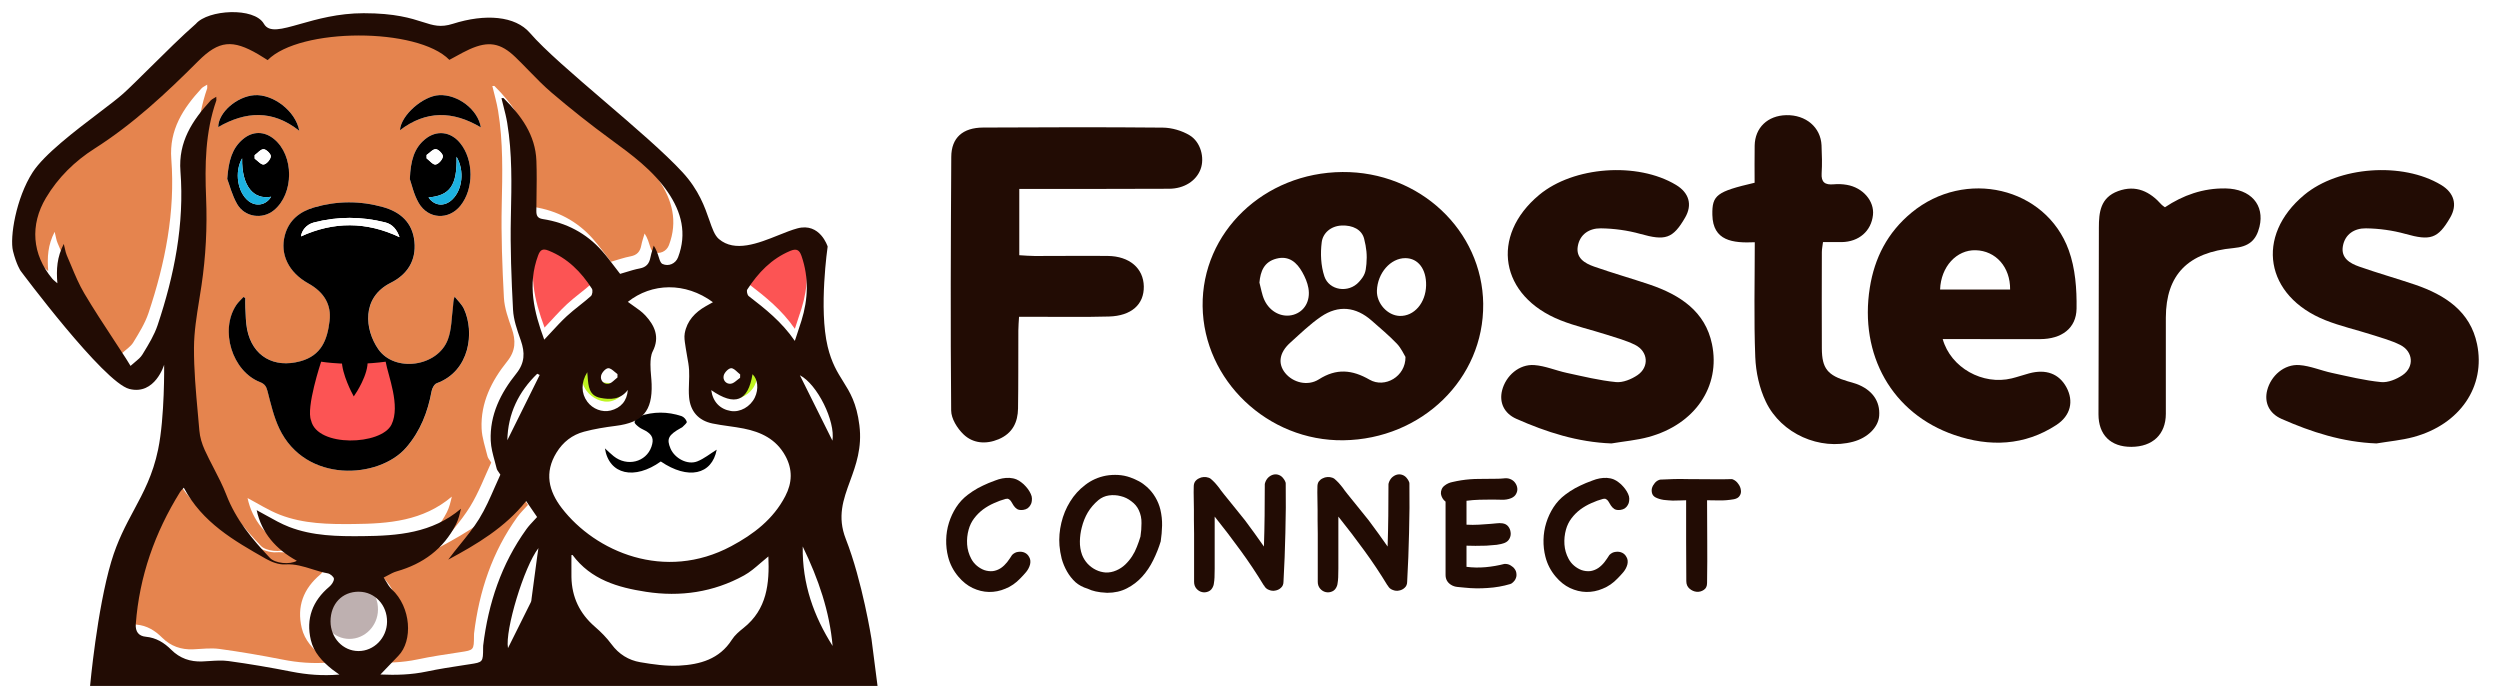 <svg width="825" height="231" viewBox="0 0 825 231" fill="none" xmlns="http://www.w3.org/2000/svg">
<path d="M8 70L20 51L71 6L86 12L99 6H144H168L214 45L227 66L223 84L259 96L280 137L270 167L286 222L189 217H114H92L43 200L63 156V84L43 117L20 96L8 70Z" fill="white"/>
<path d="M145.293 15.748C147.497 14.578 149.632 13.298 151.896 12.278C158.171 9.438 162.161 10.118 167.099 14.878C171.119 18.748 174.81 22.978 179.039 26.588C185.354 31.968 191.867 37.138 198.571 42.028C205.514 47.108 212.427 52.158 217.354 59.368C221.873 65.978 223.719 73.068 220.756 80.888C219.948 83.008 217.624 84.048 215.579 83.098C215.11 82.878 214.791 82.128 214.601 81.548C214.112 80.068 213.723 78.558 212.716 77.048C212.337 78.368 211.868 79.658 211.619 80.998C211.24 83.028 210.232 84.188 208.097 84.588C205.913 84.998 203.798 85.768 201.623 86.378C199.658 83.868 197.793 81.228 195.668 78.828C190.451 72.938 183.837 69.488 176.096 68.288C174.321 68.018 173.962 67.098 173.982 65.578C174.032 60.078 174.201 54.568 174.002 49.078C173.682 40.518 168.964 34.148 163.188 28.398C163.109 28.318 162.879 28.388 162.47 28.388C163.119 31.138 163.917 33.808 164.365 36.538C166.071 46.858 165.802 57.248 165.572 67.668C165.353 77.848 165.752 88.068 166.291 98.248C166.47 101.658 167.717 105.078 168.864 108.368C170.261 112.358 170.201 115.748 167.368 119.268C162.211 125.688 158.57 132.908 158.929 141.428C159.059 144.518 160.156 147.578 160.894 150.628C161.044 151.248 161.572 151.778 162.111 152.638C160.006 157.118 158.021 162.498 155.068 167.278C152.146 172.008 148.255 176.128 144.904 180.678C154.38 175.588 163.587 170.128 170.62 161.348C171.857 163.158 173.014 164.838 174.231 166.618C173.064 167.938 171.747 169.178 170.71 170.618C162.44 182.118 158.121 195.098 156.435 209.058C156.405 209.308 156.415 209.558 156.415 209.808C156.385 214.588 156.385 214.528 151.787 215.228C147.108 215.938 142.41 216.618 137.781 217.608C132.714 218.678 127.656 218.818 122.529 218.588C124.584 216.438 126.489 214.418 128.424 212.438C133.302 207.448 132.674 196.388 126.26 190.448C125.142 189.418 124.484 187.888 123.606 186.588C125.033 185.898 126.399 184.978 127.896 184.548C136.564 182.068 143.307 177.168 147.467 169.038C148.275 167.458 148.694 165.668 149.103 163.878C139.597 171.938 128.275 172.818 116.683 172.928C108.424 173.008 100.174 172.898 92.363 169.868C88.643 168.428 85.221 166.218 81.69 164.358C83.286 171.838 88.024 177.258 94.947 181.058C92.643 182.418 87.765 181.908 86.079 180.128C80.213 173.948 74.837 167.498 71.695 159.328C69.729 154.218 66.817 149.488 64.542 144.488C63.634 142.488 62.956 140.258 62.777 138.078C62.008 128.958 60.961 119.818 61.001 110.688C61.031 103.838 62.477 96.988 63.485 90.168C64.891 80.588 65.39 71.028 65.001 61.308C64.562 50.518 64.702 39.638 68.363 29.198C68.443 28.988 68.363 28.718 68.363 27.938C67.555 28.458 66.916 28.708 66.497 29.168C60.432 35.758 55.784 42.828 56.532 52.488C57.869 69.968 54.507 86.838 49.001 103.308C47.853 106.728 45.868 109.898 43.973 113.008C43.125 114.408 41.549 115.358 40.063 116.748C39.374 115.628 38.956 114.938 38.526 114.258C33.938 107.138 29.15 100.128 24.82 92.848C22.466 88.888 20.88 84.468 19.015 80.228C18.586 79.258 18.456 78.168 18.037 76.498C15.793 80.828 15.533 84.868 15.922 89.488C15.134 88.788 14.626 88.438 14.246 87.978C7.573 79.968 6.805 70.258 12.162 61.278C16.172 54.558 21.708 49.158 28.172 45.048C40.921 36.938 51.814 26.768 62.417 16.148C69.27 9.288 73.769 8.988 82.199 13.908C83.266 14.528 84.293 15.208 85.311 15.838C95.995 5.038 134.799 5.008 145.273 15.748H145.293ZM80.942 98.328C80.752 98.218 80.563 98.108 80.383 97.998C79.575 98.898 78.637 99.708 77.979 100.708C72.493 109.008 76.642 122.498 85.84 126.098C87.356 126.688 87.894 127.488 88.303 129.048C89.381 133.218 90.358 137.518 92.184 141.378C100.823 159.608 125.073 158.068 134.05 147.708C138.749 142.288 141.193 135.988 142.46 129.058C142.639 128.098 143.377 126.748 144.165 126.458C155.158 122.428 156.654 109.548 153.133 101.948C152.435 100.448 151.108 99.238 150.061 97.888C149.542 99.228 149.652 100.148 149.532 101.048C149.043 104.738 149.093 108.648 147.826 112.048C144.475 121.028 130.27 123.048 124.833 115.188C120.424 108.798 119.167 98.218 128.993 93.308C134.409 90.598 137.412 86.038 136.784 79.708C136.155 73.398 132.125 69.928 126.399 68.328C118.878 66.228 111.257 66.258 103.755 68.428C99.047 69.788 95.406 72.548 94.049 77.578C92.344 83.878 95.296 89.928 101.78 93.528C107.027 96.438 109.421 100.598 108.793 105.898C108.045 112.098 106.109 117.308 99.157 119.208C90.438 121.588 83.356 117.578 81.57 108.708C81.101 106.358 81.131 103.908 80.982 101.508C80.912 100.448 80.972 99.388 80.972 98.328H80.942ZM74.986 59.058C75.705 60.958 76.552 64.398 78.248 67.338C80.762 71.708 86.618 72.478 90.378 69.388C97.072 63.898 97.072 51.288 90.378 45.848C87.146 43.218 83.326 43.248 80.144 45.938C76.573 48.958 75.435 53.038 74.976 59.058H74.986ZM135.247 59.108C135.816 60.708 136.514 64.108 138.17 66.958C141.312 72.398 148.086 72.678 151.936 67.888C156.415 62.328 156.365 52.778 151.846 47.218C148.714 43.368 144.016 42.808 140.205 45.998C136.724 48.908 135.507 52.908 135.247 59.108ZM98.758 43.158C97.611 36.598 90.009 30.928 83.874 31.408C78.159 31.858 72.064 37.078 72.014 41.918C81.022 36.768 89.87 36.108 98.758 43.148V43.158ZM158.679 42.038C157.722 36.088 151.008 31.108 144.953 31.398C139.587 31.658 132.275 38.018 131.985 42.978C140.594 36.408 149.412 36.528 158.679 42.038Z" fill="#E5844E"/>
<path d="M204.187 95.608C212.067 89.338 223.16 88.998 232.277 95.718C231.409 96.208 230.661 96.618 229.933 97.028C226.382 99.048 223.708 101.848 222.97 105.978C222.691 107.528 223.09 109.228 223.299 110.838C223.628 113.268 224.257 115.678 224.407 118.118C224.586 121.098 224.147 124.118 224.407 127.088C224.826 131.748 227.489 134.778 232.098 135.738C235.509 136.448 239 136.728 242.422 137.408C248.148 138.558 253.106 140.888 256.128 146.348C258.632 150.868 258.452 155.298 256.158 159.708C252.198 167.338 245.704 172.288 238.322 176.228C216.317 187.988 193.463 178.048 182.4 163.668C178.061 158.028 176.595 151.958 180.635 145.368C182.799 141.838 185.842 139.478 189.732 138.448C193.164 137.528 196.715 136.968 200.246 136.518C209.045 135.408 212.346 131.668 212.047 122.768C211.977 120.608 211.638 118.448 211.658 116.288C211.668 114.828 211.768 113.188 212.406 111.938C214.8 107.268 213.095 103.468 210.002 100.118C208.356 98.338 206.132 97.078 204.187 95.598V95.608ZM236.517 148.388C234.312 149.748 232.357 151.368 230.102 152.258C226.89 153.528 222.651 151.268 221.264 148.008C219.908 144.798 220.556 143.528 224.756 141.198C224.905 141.118 225.075 141.068 225.185 140.948C225.713 140.358 226.741 139.628 226.631 139.188C226.442 138.448 225.644 137.558 224.905 137.318C220.287 135.788 215.608 135.768 211.01 137.358C210.301 137.598 209.523 138.558 209.414 139.288C209.334 139.778 210.301 140.528 210.93 140.998C211.578 141.498 212.396 141.778 213.104 142.198C215.349 143.538 215.838 144.928 214.97 147.438C213.204 152.518 206.92 154.088 202.491 150.528C201.583 149.798 200.755 148.978 199.618 147.958C200.994 156.698 209.444 158.468 218.062 152.288C227.03 158.388 234.931 156.738 236.517 148.388Z" fill="white"/>
<path d="M57.649 156.948C63.794 168.538 74.328 174.478 84.792 180.438C86.667 181.508 89.061 182.398 91.136 182.258C96.164 181.908 100.473 184.408 105.171 185.208C105.969 185.348 107.186 186.378 107.186 187.008C107.186 187.888 106.418 188.978 105.66 189.618C100.114 194.288 97.899 200.148 99.565 207.218C100.533 211.338 103.386 214.318 106.608 216.898C107.226 217.398 107.905 217.828 108.992 218.608C103.316 219.068 98.298 218.658 93.241 217.658C86.328 216.298 79.375 215.098 72.392 214.148C69.549 213.758 66.597 214.168 63.694 214.278C59.754 214.428 56.342 213.248 53.519 210.438C51.165 208.088 48.522 206.438 45.06 206.118C42.786 205.908 41.609 204.448 41.798 201.958C42.975 186.198 48.083 171.778 56.372 158.418C56.621 158.008 57.001 157.678 57.629 156.948H57.649Z" fill="#E5844E"/>
<path d="M250.592 179.608C250.971 188.528 250.173 197.058 242.382 203.228C240.956 204.358 239.489 205.608 238.532 207.118C234.432 213.548 227.988 215.298 221.135 215.648C216.885 215.868 212.536 215.238 208.307 214.518C204.466 213.868 201.244 211.878 198.82 208.588C197.254 206.468 195.349 204.538 193.344 202.808C188.306 198.468 185.722 193.038 185.603 186.418C185.563 184.008 185.603 181.608 185.603 179.178C185.682 179.168 185.922 179.078 185.972 179.138C192.007 187.288 200.915 189.858 210.222 191.288C221.524 193.028 232.457 191.438 242.552 185.888C245.455 184.298 247.859 181.788 250.612 179.598L250.592 179.608Z" fill="white"/>
<path d="M179.702 108.092C176.31 98.952 174.146 89.892 177.667 80.342C178.365 78.442 179.173 77.932 181.119 78.702C187.403 81.202 191.882 85.722 195.433 91.272C195.782 91.822 195.593 93.272 195.114 93.702C192.53 96.012 189.657 98.002 187.124 100.352C184.59 102.702 182.316 105.342 179.702 108.092Z" fill="#FC5454"/>
<path d="M262.293 108.498C257.944 102.168 252.537 97.928 247.081 93.718C246.612 93.358 246.312 91.998 246.612 91.548C250.193 86.028 254.592 81.388 260.827 78.788C262.832 77.948 263.809 78.448 264.517 80.508C266.971 87.648 266.712 94.738 264.488 101.848C263.849 103.888 263.151 105.908 262.303 108.508L262.293 108.498Z" fill="#FC5454"/>
<path d="M115.446 191.258C120.723 191.278 124.813 195.668 124.733 201.228C124.663 206.548 120.424 210.858 115.286 210.838C110.159 210.818 106.069 206.468 106.079 201.038C106.079 195.238 109.92 191.228 115.446 191.248V191.258Z" fill="#BEB0B0"/>
<path d="M164.634 209.888C163.587 204.058 169.921 183.008 174.68 176.878C174.56 177.698 174.43 178.528 174.31 179.348C173.682 184.048 173.054 188.748 172.425 193.448C172.365 193.858 172.385 194.318 172.206 194.668C169.772 199.608 167.298 204.528 164.624 209.888H164.634Z" fill="white"/>
<path d="M271.77 209.168C265.575 199.348 261.724 188.828 261.904 176.338C267.151 187.168 270.772 197.768 271.77 209.168Z" fill="white"/>
<path d="M234.721 124.618C242.572 130.038 246.881 128.308 248.338 119.358C250.103 121.008 250.422 124.278 249.106 127.038C247.639 130.098 244.258 132.008 241.185 131.498C237.634 130.908 235.25 128.478 234.721 124.628V124.618Z" fill="#BEF521"/>
<path d="M207.777 123.717C207.511 127.698 205.381 131.442 201.802 132.358C198.853 133.111 195.403 131.498 193.486 128.858C191.314 125.869 191.208 121.066 193.487 117.358C193.902 121.306 192.756 124.92 197.314 125.858C200.796 126.578 205.2 127.273 207.788 123.717H207.777Z" fill="#BEF521"/>
<path d="M164.425 141.278C164.614 132.478 168.166 125.288 174.29 119.338C174.56 119.468 174.829 119.608 175.108 119.738L164.425 141.278Z" fill="white"/>
<path d="M260.966 119.828C266.712 122.788 272.737 134.998 271.71 141.418C268.029 134.028 264.498 126.928 260.966 119.828Z" fill="white"/>
<path d="M241.235 120.678C240.208 121.368 239.22 122.538 238.133 122.638C236.557 122.778 235.44 121.378 235.849 119.858C236.118 118.868 237.445 117.508 238.303 117.508C239.29 117.508 240.278 118.818 241.265 119.568C241.255 119.938 241.245 120.308 241.235 120.678Z" fill="white"/>
<path d="M200.775 120.548C199.767 121.288 198.829 122.498 197.752 122.648C196.166 122.868 195.019 121.478 195.358 119.958C195.577 118.958 196.864 117.538 197.712 117.498C198.7 117.458 199.747 118.738 200.765 119.438C200.765 119.808 200.765 120.168 200.765 120.538L200.775 120.548Z" fill="white"/>
<path d="M80.941 98.328C80.941 99.388 80.891 100.448 80.951 101.508C81.101 103.908 81.071 106.368 81.54 108.708C83.325 117.588 90.408 121.588 99.126 119.208C106.089 117.308 108.024 112.108 108.762 105.898C109.401 100.598 106.997 96.438 101.75 93.528C95.256 89.928 92.313 83.888 94.019 77.578C95.375 72.548 99.016 69.788 103.725 68.428C111.236 66.258 118.847 66.228 126.369 68.328C132.095 69.928 136.125 73.408 136.753 79.708C137.392 86.028 134.379 90.598 128.962 93.308C119.147 98.218 120.394 108.798 124.803 115.188C130.239 123.058 144.444 121.028 147.796 112.048C149.073 108.648 149.013 104.738 149.502 101.048C149.621 100.158 149.522 99.228 150.03 97.888C151.068 99.228 152.404 100.438 153.103 101.948C156.624 109.548 155.128 122.428 144.135 126.458C143.337 126.748 142.599 128.098 142.429 129.058C141.162 135.988 138.718 142.288 134.02 147.708C125.042 158.068 100.792 159.608 92.153 141.378C90.328 137.518 89.35 133.218 88.273 129.048C87.874 127.488 87.325 126.698 85.809 126.098C76.612 122.498 72.462 109.008 77.948 100.708C78.607 99.708 79.544 98.898 80.353 97.998C80.542 98.108 80.732 98.218 80.911 98.328H80.941ZM131.835 78.258C131.017 75.848 129.571 74.008 127.157 73.398C119.306 71.408 111.396 71.378 103.545 73.428C101.061 74.078 99.495 76.188 99.336 78.008C110.059 73.108 120.813 73.038 131.825 78.258H131.835Z" fill="black"/>
<path d="M74.986 59.058C75.435 53.038 76.582 48.958 80.154 45.938C83.336 43.248 87.146 43.218 90.388 45.848C97.082 51.288 97.072 63.898 90.388 69.388C86.628 72.478 80.772 71.708 78.258 67.338C76.562 64.388 75.725 60.958 74.996 59.058H74.986ZM79.894 52.268C77.291 56.808 78.408 63.448 81.969 66.298C84.493 68.318 87.805 67.718 89.471 64.928C83.685 65.988 79.754 61.448 79.904 52.268H79.894ZM84.024 51.218C84.024 51.598 84.024 51.968 84.034 52.348C85.041 53.058 86.169 54.428 87.037 54.288C87.994 54.128 89.271 52.618 89.371 51.598C89.441 50.838 87.884 49.268 87.007 49.238C86.039 49.198 85.011 50.498 84.014 51.218H84.024Z" fill="black"/>
<path d="M135.247 59.108C135.506 52.898 136.713 48.908 140.205 45.998C144.015 42.808 148.714 43.378 151.846 47.218C156.375 52.768 156.415 62.328 151.936 67.888C148.085 72.678 141.312 72.388 138.17 66.958C136.524 64.108 135.826 60.708 135.247 59.108ZM150.659 51.728C150.898 61.168 148.494 64.548 141.412 65.158C143.367 67.988 146.649 68.288 149.203 65.878C152.604 62.668 153.362 56.378 150.659 51.728ZM140.783 51.138C140.783 51.508 140.783 51.888 140.783 52.258C141.781 52.998 142.868 54.428 143.746 54.298C144.714 54.158 146.04 52.678 146.16 51.648C146.25 50.888 144.724 49.278 143.836 49.218C142.868 49.158 141.811 50.438 140.793 51.138H140.783Z" fill="black"/>
<path d="M98.758 43.158C89.87 36.108 81.021 36.768 72.014 41.928C72.064 37.088 78.159 31.868 83.874 31.418C90.009 30.938 97.61 36.608 98.758 43.168V43.158Z" fill="black"/>
<path d="M158.679 42.038C149.412 36.528 140.584 36.408 131.985 42.978C132.284 38.028 139.586 31.658 144.953 31.398C151.008 31.108 157.721 36.088 158.679 42.038Z" fill="black"/>
<path d="M236.517 148.388C234.931 156.738 227.03 158.388 218.063 152.288C209.434 158.468 200.995 156.698 199.618 147.958C200.755 148.978 201.583 149.798 202.491 150.528C206.92 154.088 213.205 152.518 214.97 147.438C215.838 144.928 215.359 143.538 213.105 142.198C212.397 141.778 211.579 141.498 210.93 140.998C210.312 140.528 209.344 139.768 209.414 139.288C209.524 138.558 210.302 137.598 211.01 137.358C215.619 135.778 220.297 135.788 224.906 137.318C225.644 137.558 226.442 138.448 226.631 139.188C226.741 139.628 225.714 140.358 225.185 140.948C225.075 141.068 224.906 141.118 224.756 141.198C220.556 143.538 219.908 144.808 221.265 148.008C222.651 151.268 226.891 153.528 230.103 152.258C232.357 151.368 234.312 149.748 236.517 148.388Z" fill="black"/>
<path d="M131.835 78.258C120.823 73.038 110.069 73.118 99.346 78.008C99.495 76.178 101.061 74.078 103.555 73.428C111.406 71.378 119.306 71.408 127.167 73.398C129.571 74.008 131.027 75.848 131.845 78.258H131.835Z" fill="white"/>
<path d="M79.894 52.268C79.744 61.458 83.674 65.988 89.46 64.928C87.794 67.718 84.492 68.318 81.959 66.298C78.397 63.448 77.28 56.808 79.884 52.268H79.894Z" fill="#1DB2E1"/>
<path d="M84.024 51.218C85.022 50.498 86.039 49.198 87.016 49.238C87.894 49.268 89.451 50.838 89.381 51.598C89.281 52.618 88.004 54.128 87.046 54.288C86.179 54.438 85.051 53.058 84.044 52.348C84.044 51.968 84.044 51.598 84.034 51.218H84.024Z" fill="white"/>
<path d="M150.659 51.728C153.352 56.378 152.604 62.668 149.202 65.878C146.649 68.288 143.367 67.988 141.412 65.158C148.494 64.548 150.898 61.168 150.659 51.728Z" fill="#1DB2E1"/>
<path d="M140.783 51.138C141.801 50.438 142.858 49.158 143.826 49.218C144.714 49.278 146.24 50.888 146.15 51.648C146.03 52.668 144.704 54.158 143.736 54.298C142.868 54.428 141.771 52.998 140.773 52.258C140.773 51.888 140.773 51.508 140.773 51.138H140.783Z" fill="white"/>
<g filter="url(#filter0_d_9_101)">
<path fill-rule="evenodd" clip-rule="evenodd" d="M88.323 15.838C99.007 5.038 137.811 5.008 148.285 15.748H148.305C149.033 15.365 149.755 14.967 150.476 14.57C151.938 13.765 153.399 12.961 154.909 12.278C161.183 9.448 165.173 10.118 170.111 14.878C171.608 16.319 173.06 17.812 174.51 19.304C176.955 21.817 179.397 24.329 182.051 26.588C188.366 31.968 194.89 37.138 201.583 42.028L201.588 42.031C208.529 47.11 215.43 52.16 220.367 59.368C224.896 65.978 226.741 73.068 223.768 80.888C222.97 83.008 220.636 84.048 218.591 83.098C218.122 82.878 217.803 82.118 217.614 81.548C217.54 81.326 217.469 81.103 217.398 80.879C216.994 79.614 216.584 78.331 215.728 77.048C215.611 77.465 215.482 77.88 215.353 78.297C215.078 79.189 214.801 80.084 214.631 80.998C214.242 83.038 213.234 84.188 211.11 84.588C209.578 84.875 208.081 85.335 206.573 85.797C205.93 85.995 205.286 86.193 204.636 86.378C203.992 85.56 203.361 84.728 202.729 83.895C201.422 82.172 200.112 80.446 198.68 78.828C193.463 72.928 186.85 69.488 179.109 68.288C177.343 68.018 176.984 67.108 176.994 65.578C177.006 64.231 177.026 62.884 177.045 61.537C177.105 57.381 177.165 53.224 177.014 49.078C176.695 40.518 171.976 34.148 166.201 28.398C166.151 28.348 166.043 28.356 165.87 28.37C165.766 28.378 165.637 28.388 165.482 28.388C165.689 29.263 165.91 30.13 166.131 30.993C166.603 32.843 167.072 34.676 167.378 36.538C169.049 46.65 168.824 56.829 168.599 67.038L168.585 67.668C168.365 77.858 168.764 88.068 169.303 98.248C169.474 101.513 170.619 104.778 171.72 107.921C171.772 108.07 171.825 108.219 171.877 108.368C173.263 112.358 173.213 115.748 170.38 119.268C165.223 125.688 161.582 132.918 161.941 141.428C162.036 143.691 162.65 145.939 163.262 148.178C163.486 148.995 163.709 149.812 163.906 150.628C164.004 151.026 164.263 151.39 164.581 151.837C164.75 152.075 164.936 152.336 165.123 152.638C164.494 153.975 163.876 155.39 163.242 156.844C161.746 160.273 160.154 163.921 158.081 167.278C156.263 170.213 154.071 172.92 151.867 175.642C150.527 177.297 149.183 178.958 147.916 180.678C157.392 175.588 166.6 170.128 173.632 161.348C174.181 162.147 174.713 162.924 175.241 163.698C175.904 164.666 176.561 165.628 177.243 166.618C176.898 167.002 176.541 167.382 176.183 167.762C175.322 168.678 174.455 169.601 173.722 170.618C165.452 182.108 161.133 195.098 159.447 209.058C159.427 209.308 159.427 209.558 159.427 209.808C159.408 214.527 159.398 214.528 154.945 215.206L154.799 215.228C154.229 215.316 153.66 215.403 153.09 215.49C148.978 216.118 144.859 216.747 140.793 217.608C135.726 218.678 130.659 218.818 125.541 218.588C126.107 217.996 126.661 217.414 127.207 216.841C128.647 215.329 130.034 213.873 131.437 212.438C136.315 207.448 135.696 196.388 129.272 190.448C128.512 189.748 127.965 188.817 127.417 187.884C127.158 187.444 126.9 187.004 126.618 186.588C127.074 186.368 127.522 186.124 127.971 185.88C128.926 185.36 129.882 184.841 130.908 184.548C139.586 182.068 146.32 177.178 150.479 169.038C151.288 167.458 151.706 165.678 152.115 163.878C142.609 171.938 131.287 172.818 119.696 172.928C111.436 173.008 103.176 172.898 95.376 169.868C92.817 168.871 90.4 167.514 87.992 166.163C86.898 165.549 85.805 164.936 84.702 164.358C86.298 171.838 91.036 177.258 97.959 181.058C95.655 182.418 90.787 181.908 89.091 180.128C83.226 173.948 77.849 167.488 74.707 159.328C73.537 156.286 72.032 153.379 70.525 150.47C69.5 148.491 68.475 146.512 67.555 144.488C66.647 142.488 65.968 140.258 65.789 138.078C65.63 136.197 65.46 134.315 65.289 132.433C64.632 125.188 63.974 117.935 64.013 110.688C64.044 105.487 64.887 100.275 65.728 95.078C65.993 93.44 66.258 91.803 66.497 90.168C67.914 80.588 68.412 71.028 68.013 61.308C67.575 50.518 67.714 39.628 71.375 29.198C71.416 29.068 71.409 28.925 71.396 28.67C71.387 28.492 71.375 28.259 71.375 27.938C71.1 28.115 70.844 28.261 70.61 28.394C70.157 28.653 69.786 28.865 69.51 29.168C63.455 35.758 58.806 42.828 59.544 52.488C60.891 69.968 57.519 86.838 52.013 103.308C50.924 106.554 49.081 109.574 47.276 112.532C47.179 112.691 47.082 112.849 46.985 113.008C46.411 113.957 45.502 114.703 44.513 115.516C44.042 115.902 43.554 116.303 43.075 116.748C42.853 116.386 42.66 116.069 42.485 115.783C42.119 115.183 41.836 114.718 41.539 114.258C40.213 112.205 38.871 110.161 37.53 108.118C34.218 103.073 30.907 98.029 27.833 92.848C26.113 89.956 24.804 86.818 23.496 83.684C23.013 82.528 22.53 81.371 22.027 80.228C21.755 79.599 21.605 78.919 21.416 78.064C21.314 77.6 21.2 77.085 21.049 76.498C18.805 80.828 18.546 84.868 18.935 89.488C18.661 89.245 18.421 89.044 18.209 88.866C17.809 88.532 17.506 88.278 17.259 87.978C10.575 79.968 9.817 70.268 15.174 61.278C19.184 54.558 24.72 49.158 31.184 45.048C43.933 36.938 54.826 26.768 65.43 16.148C72.283 9.288 76.772 8.988 85.211 13.908C85.909 14.317 86.598 14.752 87.278 15.182C87.629 15.404 87.977 15.624 88.323 15.838ZM207.186 95.613C207.788 96.07 208.416 96.506 209.046 96.943C210.45 97.916 211.86 98.894 212.995 100.128C216.087 103.478 217.783 107.288 215.399 111.948C214.761 113.208 214.661 114.838 214.651 116.298C214.639 117.532 214.745 118.767 214.851 120.001C214.931 120.927 215.01 121.852 215.04 122.778C215.329 131.678 212.027 135.418 203.239 136.528C199.708 136.978 196.157 137.538 192.725 138.458C188.835 139.498 185.792 141.848 183.628 145.378C179.588 151.968 181.054 158.038 185.393 163.678C196.466 178.058 219.309 187.998 241.315 176.238C248.697 172.288 255.191 167.348 259.151 159.718C261.445 155.308 261.625 150.878 259.121 146.358C256.098 140.898 251.131 138.558 245.415 137.418C243.769 137.09 242.102 136.855 240.434 136.62C238.646 136.368 236.856 136.115 235.09 135.748C230.482 134.778 227.818 131.748 227.399 127.098C227.255 125.506 227.314 123.894 227.374 122.281C227.426 120.894 227.478 119.506 227.399 118.128C227.313 116.622 227.037 115.128 226.761 113.633C226.59 112.706 226.418 111.778 226.292 110.848C226.249 110.535 226.2 110.219 226.151 109.901C225.947 108.583 225.738 107.237 225.963 105.988C226.701 101.858 229.374 99.058 232.926 97.038C233.664 96.618 234.402 96.208 235.27 95.728C226.145 89.01 215.066 89.348 207.186 95.613ZM60.081 157.569C60.242 157.395 60.427 157.193 60.642 156.948H60.661C66.776 168.461 77.201 174.399 87.597 180.32L87.804 180.438C89.69 181.508 92.074 182.398 94.149 182.258C97.312 182.038 100.187 182.942 103.057 183.844C104.749 184.376 106.438 184.908 108.184 185.208C108.982 185.348 110.199 186.388 110.199 187.008C110.199 187.888 109.421 188.988 108.673 189.618C103.127 194.288 100.912 200.148 102.578 207.218C103.546 211.338 106.388 214.318 109.621 216.898C110.034 217.232 110.47 217.536 111.042 217.933C111.325 218.13 111.641 218.35 112.005 218.608C106.329 219.068 101.301 218.648 96.254 217.658C89.341 216.298 82.388 215.098 75.405 214.148C73.332 213.871 71.2 214.009 69.071 214.146C68.281 214.197 67.492 214.248 66.707 214.278C62.766 214.428 59.355 213.248 56.532 210.438C54.178 208.088 51.534 206.438 48.073 206.118C45.798 205.908 44.621 204.448 44.811 201.958C45.988 186.198 51.095 171.778 59.385 158.418C59.549 158.148 59.77 157.908 60.081 157.569ZM253.565 179.624C252.688 180.319 251.849 181.047 251.018 181.767C249.238 183.309 247.499 184.816 245.525 185.898C235.429 191.448 224.497 193.038 213.194 191.298C203.887 189.868 194.989 187.298 188.944 179.148C188.916 179.106 188.79 179.138 188.686 179.164C188.642 179.175 188.602 179.185 188.575 179.188C188.575 179.995 188.571 180.802 188.566 181.607C188.558 183.216 188.549 184.822 188.575 186.428C188.695 193.048 191.289 198.478 196.316 202.818C198.321 204.548 200.227 206.478 201.793 208.598C204.217 211.888 207.439 213.868 211.279 214.528C215.509 215.248 219.858 215.878 224.107 215.658C230.961 215.298 237.405 213.548 241.504 207.128C242.462 205.618 243.928 204.368 245.355 203.238C253.144 197.069 253.943 188.541 253.565 179.624ZM181.953 105.562C181.189 106.39 180.409 107.234 179.598 108.088C176.206 98.958 174.031 89.888 177.563 80.338C178.261 78.438 179.069 77.918 181.014 78.698C187.288 81.198 191.777 85.718 195.329 91.268C195.678 91.818 195.488 93.268 195.009 93.698C193.792 94.79 192.508 95.811 191.223 96.833C189.792 97.971 188.36 99.109 187.019 100.348C185.273 101.968 183.649 103.726 181.953 105.562ZM263.044 106.241C262.807 106.95 262.558 107.696 262.293 108.498L262.283 108.488C257.934 102.158 252.527 97.918 247.071 93.708C246.602 93.348 246.303 91.988 246.602 91.538C250.183 86.018 254.582 81.378 260.817 78.778C262.832 77.948 263.799 78.438 264.508 80.498C266.962 87.638 266.692 94.728 264.478 101.838C264.043 103.249 263.575 104.651 263.044 106.241ZM109.072 201.048C109.082 195.248 112.912 191.238 118.439 191.258V191.268C123.706 191.288 127.806 195.678 127.726 201.238C127.646 206.548 123.406 210.868 118.279 210.848C113.152 210.828 109.072 206.478 109.072 201.048ZM167.634 209.873C168.31 208.519 168.972 207.193 169.624 205.888C171.549 202.031 173.384 198.355 175.208 194.668C175.336 194.411 175.363 194.108 175.389 193.807C175.4 193.686 175.411 193.565 175.428 193.448L177.313 179.348C177.423 178.519 177.552 177.7 177.682 176.882L177.682 176.878C172.928 183.003 166.59 204.023 167.634 209.873ZM274.762 209.168C273.755 197.768 270.144 187.178 264.897 176.338C264.717 188.818 268.568 199.338 274.762 209.168ZM241.175 131.628C237.614 131.048 235.24 128.618 234.711 124.758V124.748C242.562 130.178 246.871 128.438 248.328 119.488C250.093 121.148 250.422 124.408 249.096 127.168C247.629 130.228 244.238 132.138 241.175 131.628ZM207.178 124.683C204.755 127.928 201.339 127.947 198.082 127.288C194.404 126.547 194.168 123.499 193.925 120.354C193.886 119.848 193.846 119.34 193.792 118.838C191.668 122.238 191.777 125.828 193.812 128.568C195.608 130.988 198.74 132.168 201.503 131.478C204.851 130.639 206.924 128.324 207.178 124.683ZM178.101 119.738L167.418 141.278C167.607 132.478 171.148 125.288 177.283 119.338C177.451 119.416 177.614 119.497 177.777 119.578C177.885 119.632 177.993 119.686 178.101 119.738ZM268.248 128.444C266.811 125.559 265.384 122.694 263.959 119.828C269.705 122.788 275.73 134.998 274.702 141.418C272.513 137.011 270.37 132.707 268.248 128.444ZM244.258 119.568L244.228 120.678C243.911 120.89 243.599 121.149 243.286 121.407C242.582 121.987 241.878 122.569 241.125 122.638C239.549 122.778 238.422 121.378 238.841 119.858C239.11 118.868 240.437 117.508 241.295 117.508C241.981 117.508 242.667 118.145 243.353 118.782C243.655 119.062 243.956 119.342 244.258 119.568ZM203.768 119.448V120.548L203.778 120.558C203.474 120.783 203.175 121.053 202.876 121.322C202.195 121.937 201.511 122.554 200.755 122.658C199.179 122.868 198.022 121.478 198.361 119.968C198.581 118.958 199.857 117.538 200.715 117.508C201.409 117.48 202.131 118.097 202.852 118.713C203.159 118.975 203.465 119.236 203.768 119.448ZM54.168 116.358C54.168 116.358 51.175 126.483 42.696 124.358C34.217 122.233 6.785 85.358 6.785 85.358C6.785 85.358 5.414 83.358 4.291 78.858C3.168 74.358 5.289 61.358 10.775 52.858C14.594 46.941 24.791 39.195 32.589 33.271C35.994 30.685 38.941 28.446 40.701 26.858C42.748 25.011 45.861 21.928 49.347 18.474C54.354 13.513 60.134 7.788 64.642 3.858C68.632 -0.809 83.894 -1.742 87.086 3.858C88.78 6.829 92.887 5.663 99.051 3.913C104.507 2.364 111.574 0.358 120.005 0.358C130.396 0.358 135.649 2.038 139.494 3.267C143.031 4.399 145.376 5.148 149.432 3.858C160.171 0.441 170.041 1.254 174.869 6.858C179.666 12.426 189.447 20.812 199.489 29.423C209.287 37.824 219.333 46.438 225.245 52.858C230.623 58.699 232.599 64.385 234.079 68.643C235.06 71.466 235.823 73.662 237.215 74.858C242.49 79.39 250.212 76.294 256.9 73.613C259.144 72.713 261.272 71.86 263.151 71.358C270.633 69.358 273.127 77.358 273.127 77.358C273.127 77.358 270.134 97.858 273.127 110.358C274.422 115.769 276.345 118.844 278.219 121.838C280.485 125.462 282.679 128.969 283.601 136.358C284.527 143.791 282.461 149.441 280.522 154.741C278.288 160.849 276.224 166.49 279.112 173.858C284.598 187.858 287.591 206.858 287.591 206.858L289.586 222.358H29.728C29.728 222.358 32.013 197.167 36.711 181.358C38.761 174.458 41.51 169.335 44.192 164.334C47.366 158.416 50.448 152.671 52.173 144.358C54.399 133.625 54.168 116.358 54.168 116.358Z" fill="#220C04"/>
</g>
<path d="M105.975 119.358C105.975 119.358 115.419 120.945 127.271 119.358C128.039 123.906 132.251 133.876 129.191 140.119C125.843 146.949 104.708 147.7 102.668 138.781C100.892 134.603 105.975 119.358 105.975 119.358Z" fill="#FC5454"/>
<path d="M116.792 129.858C116.792 129.858 121.201 123.358 120.792 118.858C120.382 114.358 113.291 114.358 113.292 118.858C113.292 123.358 116.792 129.858 116.792 129.858Z" fill="black" stroke="black"/>
<path d="M489.454 100.343C489.72 124.947 469.229 144.919 443.352 145.29C418.353 145.644 397.174 125.486 396.864 101.044C396.555 76.666 417.098 56.951 443.017 56.766C468.446 56.58 489.196 76.054 489.462 100.343H489.454ZM463.809 117.787C463.259 116.909 462.399 114.904 460.945 113.39C458.373 110.7 455.465 108.284 452.652 105.803C447.456 101.221 441.684 100.577 435.928 104.499C432.255 107.003 429.055 110.144 425.76 113.108C422.164 116.337 421.622 119.994 424.091 123.07C426.655 126.259 431.533 127.532 435.223 125.188C441.021 121.5 446.191 121.975 451.964 125.301C456.979 128.192 463.895 124.27 463.809 117.795V117.787ZM450.92 87.112C451.181 84.101 450.92 81.823 450.166 78.8C449.412 75.778 446.389 74.25 442.699 74.427C439.086 74.604 436.539 76.972 436.169 79.936C435.696 83.624 435.877 87.667 437.038 91.186C438.587 95.874 445.03 96.84 448.462 93.031C450.372 90.912 450.684 89.825 450.92 87.112ZM470.614 94.19C470.726 88.811 467.99 85.203 463.775 85.186C458.897 85.162 454.579 90.091 454.381 95.914C454.235 100.102 457.865 104.128 461.9 104.257C466.657 104.41 470.494 99.973 470.614 94.19ZM415.618 93.28C416.143 95.197 416.418 97.218 417.244 99.006C419.11 103.033 423.18 104.958 426.879 103.854C430.449 102.791 432.522 99.328 431.773 95.06C431.455 93.256 430.681 91.452 429.76 89.825C427.98 86.66 425.399 84.26 421.201 85.356C417.132 86.419 415.945 89.527 415.609 93.272L415.618 93.28Z" fill="#220C04"/>
<path d="M336.363 62.346V84.219C338.161 84.316 339.821 84.477 341.49 84.477C349.516 84.485 357.542 84.38 365.56 84.461C372.743 84.533 377.363 88.544 377.457 94.536C377.552 100.439 373.388 104.24 365.973 104.45C357.955 104.675 349.929 104.53 341.903 104.546C340.199 104.546 338.496 104.546 336.285 104.546C336.191 106.253 336.053 107.663 336.053 109.08C336.01 117.665 336.087 126.25 335.95 134.835C335.881 139.257 334.195 142.986 329.55 144.943C325.343 146.714 321.059 146.32 317.971 143.348C315.871 141.335 313.901 138.145 313.884 135.464C313.643 107.566 313.755 79.669 313.919 51.763C313.953 45.458 317.695 42.123 324.448 42.091C344.225 41.995 364.003 41.922 383.771 42.115C386.731 42.148 390.051 43.13 392.546 44.628C396.271 46.859 397.57 52.118 396.202 55.814C394.774 59.664 390.808 62.265 385.819 62.289C371.057 62.362 356.303 62.338 341.541 62.346C339.984 62.346 338.436 62.346 336.354 62.346H336.363Z" fill="#220C04"/>
<path d="M641.091 111.884C643.749 121.371 654.305 127.202 663.879 124.866C665.815 124.391 667.699 123.722 669.626 123.207C675.2 121.709 679.493 123.328 681.919 127.806C684.396 132.38 683.347 137.14 678.607 140.24C668.103 147.11 656.567 147.537 644.954 143.55C624.342 136.479 613.529 117.094 617.038 94.939C618.595 85.114 622.854 76.746 630.811 70.167C648.472 55.574 675.106 61.718 682.676 82.537C684.87 88.569 685.36 95.398 685.265 101.841C685.171 108.389 680.284 111.876 673.29 111.908C663.974 111.956 654.657 111.892 645.332 111.884C643.964 111.884 642.588 111.884 641.091 111.884ZM640.231 95.543H663.337C663.423 88.118 658.589 82.754 651.982 82.577C645.659 82.4 640.489 88.013 640.231 95.543Z" fill="#220C04"/>
<path d="M531.812 146.336C520.578 145.917 510.323 142.599 500.422 138.226C496.258 136.382 494.71 132.733 495.69 128.836C496.912 123.979 501.342 120.106 506.323 120.476C509.945 120.742 513.437 122.28 517.033 123.053C522.418 124.213 527.812 125.55 533.283 126.089C535.563 126.315 538.393 125.139 540.363 123.802C544.312 121.12 543.908 116.006 539.632 113.84C536.647 112.334 533.292 111.44 530.049 110.401C525.042 108.798 519.846 107.631 514.986 105.698C494.951 97.757 491.63 77.881 507.94 64.311C519.261 54.896 540.338 53.358 553.078 61.017C557.422 63.626 558.532 67.581 556.106 71.776C552.028 78.815 549.551 79.508 541.301 77.188C537.129 76.021 532.638 75.409 528.285 75.352C524.483 75.304 521.378 77.285 520.681 81.215C519.984 85.097 522.892 86.869 526.066 87.98C532.088 90.098 538.264 91.838 544.321 93.883C554.523 97.338 562.721 102.807 564.95 113.526C567.866 127.523 559.315 140.07 544.002 144.218C540.054 145.289 535.881 145.643 531.821 146.328L531.812 146.336Z" fill="#220C04"/>
<path d="M784.284 146.336C773.049 145.917 762.795 142.599 752.893 138.226C748.73 136.382 747.181 132.733 748.162 128.836C749.384 123.979 753.814 120.106 758.795 120.476C762.416 120.742 765.909 122.28 769.505 123.053C774.89 124.213 780.284 125.55 785.755 126.089C788.035 126.315 790.865 125.139 792.835 123.802C796.784 121.12 796.379 116.006 792.104 113.84C789.119 112.334 785.764 111.44 782.521 110.401C777.514 108.798 772.318 107.631 767.458 105.698C747.422 97.757 744.102 77.881 760.412 64.311C771.733 54.896 792.809 53.358 805.55 61.017C809.894 63.626 811.004 67.581 808.578 71.776C804.5 78.815 802.023 79.508 793.773 77.188C789.601 76.021 785.11 75.409 780.757 75.352C776.955 75.304 773.849 77.285 773.152 81.215C772.456 85.097 775.363 86.869 778.538 87.98C784.559 90.098 790.736 91.838 796.792 93.883C806.995 97.338 815.193 102.807 817.421 113.526C820.337 127.523 811.787 140.07 796.474 144.218C792.525 145.289 788.353 145.643 784.293 146.328L784.284 146.336Z" fill="#220C04"/>
<path d="M579.024 60.336C579.024 56.309 578.964 52.169 579.041 48.03C579.145 42.127 583.343 38.132 589.476 38.003C595.954 37.866 600.849 42.014 601.107 47.974C601.245 51.058 601.331 54.159 601.141 57.227C600.961 60.102 602.208 61.101 605.15 60.819C606.561 60.69 608.041 60.755 609.434 60.996C614.768 61.898 618.587 66.36 618.08 70.966C617.503 76.257 613.452 79.793 607.8 79.89C605.821 79.922 603.843 79.89 601.589 79.89C601.442 81.154 601.21 82.177 601.21 83.208C601.184 93.806 601.159 104.413 601.21 115.011C601.245 121.599 603.103 123.878 609.761 125.835C610.716 126.117 611.688 126.35 612.617 126.689C617.822 128.613 620.506 132.399 620.127 137.239C619.835 141.008 616.333 144.479 611.533 145.767C600.599 148.699 587.833 143.23 582.732 132.576C580.573 128.066 579.437 122.815 579.239 117.854C578.758 105.403 579.076 92.928 579.076 79.938C571.815 80.26 565.243 79.527 565.079 70.894C564.959 64.371 566.482 63.243 579.007 60.312L579.024 60.336Z" fill="#220C04"/>
<path d="M714.427 68.4C720.398 64.421 727.004 62.062 734.42 62.182C742.747 62.319 747.384 67.618 745.629 74.835C744.519 79.393 742.067 81.406 737.061 81.865C722.041 83.242 714.78 90.652 714.729 104.761C714.686 115.36 714.763 125.958 714.729 136.557C714.711 143.338 710.393 147.429 703.356 147.461C696.526 147.493 692.491 143.523 692.5 136.702C692.534 116.173 692.62 95.653 692.629 75.124C692.629 70.075 693.119 65.227 698.96 63.068C704.913 60.878 709.515 63.254 713.318 67.538C713.584 67.836 713.963 68.045 714.427 68.392V68.4Z" fill="#220C04"/>
<path d="M333.989 183.138C334.593 182.532 335.272 182.192 336.027 182.116C336.82 182.002 337.538 182.097 338.179 182.4C338.821 182.703 339.312 183.195 339.652 183.876C340.029 184.519 340.124 185.295 339.935 186.203C339.708 187.112 339.274 187.963 338.632 188.758C337.991 189.515 337.349 190.215 336.707 190.859C335.235 192.411 333.592 193.546 331.78 194.265C330.006 195.022 328.193 195.382 326.343 195.344C324.531 195.306 322.738 194.871 320.963 194.038C319.227 193.205 317.66 191.956 316.263 190.291C315.432 189.307 314.734 188.266 314.168 187.169C313.601 186.071 313.167 184.917 312.865 183.706C312.412 181.927 312.204 180.072 312.242 178.142C312.28 176.212 312.582 174.338 313.148 172.522C313.715 170.705 314.507 169.002 315.527 167.412C316.584 165.785 317.868 164.403 319.378 163.268C320.473 162.435 321.567 161.716 322.662 161.11C323.795 160.505 324.984 159.937 326.23 159.407C326.947 159.105 327.684 158.821 328.439 158.556C329.194 158.253 329.968 158.026 330.761 157.874C331.554 157.723 332.346 157.666 333.139 157.704C333.932 157.742 334.706 157.912 335.461 158.215C335.99 158.442 336.518 158.764 337.047 159.18C337.575 159.559 338.066 160.013 338.519 160.543C338.972 161.035 339.369 161.565 339.708 162.132C340.048 162.7 340.294 163.249 340.445 163.779C340.558 164.271 340.577 164.782 340.501 165.312C340.464 165.804 340.313 166.258 340.048 166.674C339.822 167.09 339.501 167.45 339.085 167.753C338.67 168.018 338.198 168.188 337.67 168.264C336.801 168.377 336.122 168.283 335.631 167.98C335.178 167.677 334.8 167.299 334.498 166.844C334.234 166.39 333.97 165.955 333.706 165.539C333.441 165.084 333.064 164.763 332.573 164.574C332.271 164.574 332.044 164.592 331.893 164.63C330.61 164.971 329.307 165.444 327.986 166.05C326.702 166.617 325.494 167.317 324.361 168.15C323.266 168.983 322.304 169.948 321.473 171.045C320.642 172.143 320.038 173.373 319.661 174.736C319.208 176.363 319.038 178.009 319.151 179.675C319.264 181.34 319.718 182.911 320.51 184.387C320.963 185.257 321.567 186.014 322.323 186.658C323.078 187.301 323.908 187.793 324.814 188.134C325.72 188.436 326.645 188.55 327.589 188.474C328.533 188.361 329.439 188.02 330.308 187.452C331.063 186.923 331.742 186.279 332.346 185.522C332.95 184.727 333.498 183.933 333.989 183.138Z" fill="#220C04"/>
<path d="M383.036 178.653C382.394 180.772 381.563 182.854 380.544 184.898C379.562 186.904 378.354 188.701 376.919 190.291C375.485 191.881 373.805 193.167 371.879 194.151C369.991 195.136 367.821 195.628 365.367 195.628C363.781 195.552 362.516 195.4 361.572 195.173C360.666 194.984 359.779 194.681 358.911 194.265C357.363 193.811 356.022 193.092 354.89 192.108C353.795 191.086 352.87 189.913 352.115 188.588C351.36 187.263 350.775 185.863 350.359 184.387C349.982 182.873 349.736 181.416 349.623 180.015C349.434 177.555 349.642 175.057 350.246 172.522C350.85 169.986 351.813 167.658 353.134 165.539C354.456 163.381 356.117 161.546 358.118 160.032C360.119 158.48 362.403 157.458 364.97 156.966C366.292 156.739 367.632 156.663 368.991 156.739C370.35 156.815 371.672 157.08 372.955 157.534C374.012 157.912 374.994 158.348 375.9 158.84C376.806 159.332 377.674 159.956 378.505 160.713C379.6 161.697 380.525 162.833 381.28 164.119C382.035 165.406 382.583 166.75 382.922 168.15C383.338 169.929 383.526 171.689 383.489 173.43C383.451 175.171 383.3 176.912 383.036 178.653ZM368.368 188.247C369.501 187.755 370.482 187.112 371.313 186.317C372.181 185.484 372.936 184.576 373.578 183.592C374.22 182.608 374.749 181.567 375.164 180.47C375.617 179.334 376.013 178.199 376.353 177.063C376.58 175.625 376.693 174.149 376.693 172.635C376.731 171.121 376.429 169.683 375.787 168.32C375.258 167.185 374.446 166.22 373.352 165.425C372.294 164.592 371.124 164.025 369.84 163.722C368.557 163.381 367.254 163.306 365.933 163.495C364.649 163.684 363.498 164.195 362.478 165.028C361.044 166.239 359.873 167.601 358.967 169.115C358.099 170.591 357.438 172.238 356.985 174.054C356.608 175.493 356.4 177.006 356.362 178.596C356.324 180.186 356.57 181.7 357.098 183.138C357.514 184.198 358.118 185.163 358.911 186.033C359.741 186.904 360.666 187.585 361.686 188.077C362.705 188.569 363.781 188.853 364.914 188.929C366.084 188.966 367.235 188.739 368.368 188.247Z" fill="#220C04"/>
<path d="M417.437 159.464C417.663 158.707 418.022 158.083 418.513 157.591C419.041 157.099 419.607 156.777 420.212 156.626C420.816 156.474 421.42 156.512 422.024 156.739C422.666 156.966 423.213 157.42 423.666 158.102C423.817 158.291 423.949 158.518 424.063 158.783C424.214 159.048 424.289 159.294 424.289 159.521C424.365 164.933 424.327 170.345 424.176 175.758C424.063 181.132 423.855 186.525 423.553 191.937C423.553 192.808 423.27 193.489 422.703 193.981C422.175 194.473 421.552 194.776 420.835 194.89C420.155 195.041 419.456 194.965 418.739 194.662C418.022 194.398 417.493 193.924 417.153 193.243C417.116 193.205 417.097 193.167 417.097 193.13V193.243C414.643 189.193 412.057 185.314 409.338 181.605C406.62 177.858 403.788 174.149 400.844 170.478V183.308C400.844 185.049 400.844 186.506 400.844 187.68C400.844 188.853 400.825 189.818 400.787 190.575C400.749 191.294 400.693 191.862 400.617 192.278C400.579 192.694 400.504 193.054 400.391 193.357C400.051 194.265 399.522 194.871 398.805 195.173C398.125 195.476 397.427 195.552 396.709 195.4C395.992 195.249 395.369 194.871 394.841 194.265C394.312 193.659 394.048 192.903 394.048 191.994C394.048 191.464 394.048 190.632 394.048 189.496C394.048 188.361 394.048 187.074 394.048 185.636C394.048 184.198 394.048 182.665 394.048 181.037C394.048 179.372 394.048 177.745 394.048 176.155C394.048 174.565 394.029 173.089 393.991 171.727C393.991 170.326 393.991 169.153 393.991 168.207C393.991 166.92 393.972 165.652 393.935 164.403C393.897 163.116 393.897 161.83 393.935 160.543C393.935 159.899 394.086 159.351 394.388 158.896C394.727 158.442 395.143 158.102 395.633 157.874C396.124 157.61 396.653 157.458 397.219 157.42C397.785 157.382 398.333 157.458 398.861 157.647C399.315 157.799 399.768 158.12 400.221 158.613C400.711 159.067 401.183 159.578 401.636 160.145C402.089 160.675 402.505 161.224 402.882 161.792C403.298 162.322 403.637 162.757 403.902 163.097C404.883 164.309 406.016 165.709 407.3 167.299C408.583 168.85 409.772 170.326 410.867 171.727C411.962 173.165 413.019 174.603 414.039 176.041C415.096 177.48 416.115 178.918 417.097 180.356C417.21 176.912 417.286 173.487 417.323 170.08C417.361 166.674 417.38 163.249 417.38 159.805L417.437 159.464Z" fill="#220C04"/>
<path d="M458.251 159.464C458.478 158.707 458.836 158.083 459.327 157.591C459.856 157.099 460.422 156.777 461.026 156.626C461.63 156.474 462.234 156.512 462.838 156.739C463.48 156.966 464.028 157.42 464.481 158.102C464.632 158.291 464.764 158.518 464.877 158.783C465.028 159.048 465.104 159.294 465.104 159.521C465.179 164.933 465.141 170.345 464.99 175.758C464.877 181.132 464.669 186.525 464.367 191.937C464.367 192.808 464.084 193.489 463.518 193.981C462.989 194.473 462.366 194.776 461.649 194.89C460.97 195.041 460.271 194.965 459.554 194.662C458.836 194.398 458.308 193.924 457.968 193.243C457.93 193.205 457.911 193.167 457.911 193.13V193.243C455.457 189.193 452.871 185.314 450.153 181.605C447.435 177.858 444.603 174.149 441.658 170.478V183.308C441.658 185.049 441.658 186.506 441.658 187.68C441.658 188.853 441.639 189.818 441.602 190.575C441.564 191.294 441.507 191.862 441.432 192.278C441.394 192.694 441.318 193.054 441.205 193.357C440.865 194.265 440.337 194.871 439.619 195.173C438.94 195.476 438.241 195.552 437.524 195.4C436.807 195.249 436.184 194.871 435.655 194.265C435.127 193.659 434.862 192.903 434.862 191.994C434.862 191.464 434.862 190.632 434.862 189.496C434.862 188.361 434.862 187.074 434.862 185.636C434.862 184.198 434.862 182.665 434.862 181.037C434.862 179.372 434.862 177.745 434.862 176.155C434.862 174.565 434.843 173.089 434.806 171.727C434.806 170.326 434.806 169.153 434.806 168.207C434.806 166.92 434.787 165.652 434.749 164.403C434.711 163.116 434.711 161.83 434.749 160.543C434.749 159.899 434.9 159.351 435.202 158.896C435.542 158.442 435.957 158.102 436.448 157.874C436.939 157.61 437.467 157.458 438.034 157.42C438.6 157.382 439.147 157.458 439.676 157.647C440.129 157.799 440.582 158.12 441.035 158.613C441.526 159.067 441.998 159.578 442.451 160.145C442.904 160.675 443.319 161.224 443.697 161.792C444.112 162.322 444.452 162.757 444.716 163.097C445.698 164.309 446.831 165.709 448.114 167.299C449.398 168.85 450.587 170.326 451.682 171.727C452.777 173.165 453.834 174.603 454.853 176.041C455.91 177.48 456.93 178.918 457.911 180.356C458.025 176.912 458.1 173.487 458.138 170.08C458.176 166.674 458.195 163.249 458.195 159.805L458.251 159.464Z" fill="#220C04"/>
<path d="M496.857 186.09C497.537 186.128 498.122 186.317 498.613 186.658C499.141 186.96 499.557 187.339 499.859 187.793C500.198 188.247 500.387 188.777 500.425 189.383C500.5 189.95 500.387 190.537 500.085 191.143C499.972 191.408 499.726 191.729 499.349 192.108C499.009 192.448 498.688 192.657 498.386 192.732C495.97 193.451 493.478 193.887 490.911 194.038C488.381 194.227 485.871 194.189 483.379 193.924C482.662 193.849 481.869 193.773 481 193.697C480.17 193.622 479.434 193.376 478.792 192.959C477.621 192.202 477.036 191.124 477.036 189.723V165.539C476.621 165.236 476.281 164.857 476.017 164.403C475.752 163.949 475.583 163.476 475.507 162.984C475.469 162.454 475.545 161.962 475.734 161.508C475.922 161.016 476.243 160.6 476.696 160.259C477.451 159.653 478.32 159.256 479.301 159.067C480.283 158.84 481.246 158.65 482.19 158.499C484.153 158.196 486.116 158.045 488.079 158.045C490.042 158.045 492.043 158.026 494.082 157.988C494.686 157.988 495.385 157.95 496.178 157.874C496.97 157.761 497.669 157.818 498.273 158.045C498.99 158.31 499.557 158.726 499.972 159.294C500.387 159.861 500.633 160.467 500.708 161.11C500.784 161.754 500.651 162.378 500.312 162.984C500.01 163.589 499.462 164.063 498.669 164.403C497.725 164.782 496.706 164.952 495.611 164.914C494.554 164.876 493.535 164.857 492.553 164.857C491.118 164.857 489.684 164.876 488.249 164.914C486.814 164.952 485.38 165.066 483.945 165.255V173.146C485.304 173.222 486.663 173.222 488.023 173.146C489.382 173.07 490.741 172.976 492.1 172.862C492.704 172.824 493.308 172.768 493.912 172.692C494.516 172.616 495.139 172.616 495.781 172.692C496.612 172.805 497.254 173.146 497.707 173.714C498.16 174.281 498.424 174.925 498.499 175.644C498.613 176.325 498.499 177.006 498.16 177.688C497.82 178.369 497.272 178.861 496.517 179.164C495.876 179.429 495.007 179.637 493.912 179.788C492.817 179.902 491.666 179.996 490.458 180.072C489.25 180.11 488.06 180.129 486.89 180.129C485.72 180.129 484.738 180.11 483.945 180.072V187.055C486.022 187.32 488.117 187.358 490.231 187.169C492.345 186.979 494.422 186.62 496.461 186.09H496.857Z" fill="#220C04"/>
<path d="M531.105 183.138C531.709 182.532 532.388 182.192 533.143 182.116C533.936 182.002 534.653 182.097 535.295 182.4C535.937 182.703 536.428 183.195 536.768 183.876C537.145 184.519 537.24 185.295 537.051 186.203C536.824 187.112 536.39 187.963 535.748 188.758C535.107 189.515 534.465 190.215 533.823 190.859C532.35 192.411 530.708 193.546 528.896 194.265C527.121 195.022 525.309 195.382 523.459 195.344C521.647 195.306 519.854 194.871 518.079 194.038C516.343 193.205 514.776 191.956 513.379 190.291C512.548 189.307 511.85 188.266 511.284 187.169C510.717 186.071 510.283 184.917 509.981 183.706C509.528 181.927 509.32 180.072 509.358 178.142C509.396 176.212 509.698 174.338 510.264 172.522C510.83 170.705 511.623 169.002 512.643 167.412C513.7 165.785 514.983 164.403 516.494 163.268C517.588 162.435 518.683 161.716 519.778 161.11C520.911 160.505 522.1 159.937 523.346 159.407C524.063 159.105 524.8 158.821 525.555 158.556C526.31 158.253 527.084 158.026 527.877 157.874C528.669 157.723 529.462 157.666 530.255 157.704C531.048 157.742 531.822 157.912 532.577 158.215C533.106 158.442 533.634 158.764 534.163 159.18C534.691 159.559 535.182 160.013 535.635 160.543C536.088 161.035 536.485 161.565 536.824 162.132C537.164 162.7 537.41 163.249 537.561 163.779C537.674 164.271 537.693 164.782 537.617 165.312C537.579 165.804 537.428 166.258 537.164 166.674C536.938 167.09 536.617 167.45 536.201 167.753C535.786 168.018 535.314 168.188 534.786 168.264C533.917 168.377 533.238 168.283 532.747 167.98C532.294 167.677 531.916 167.299 531.614 166.844C531.35 166.39 531.086 165.955 530.821 165.539C530.557 165.084 530.18 164.763 529.689 164.574C529.387 164.574 529.16 164.592 529.009 164.63C527.726 164.971 526.423 165.444 525.102 166.05C523.818 166.617 522.61 167.317 521.477 168.15C520.382 168.983 519.42 169.948 518.589 171.045C517.758 172.143 517.154 173.373 516.777 174.736C516.324 176.363 516.154 178.009 516.267 179.675C516.38 181.34 516.833 182.911 517.626 184.387C518.079 185.257 518.683 186.014 519.438 186.658C520.194 187.301 521.024 187.793 521.93 188.134C522.836 188.436 523.761 188.55 524.705 188.474C525.649 188.361 526.555 188.02 527.424 187.452C528.179 186.923 528.858 186.279 529.462 185.522C530.066 184.727 530.614 183.933 531.105 183.138Z" fill="#220C04"/>
<path d="M571.883 158.215C572.601 158.518 573.186 159.01 573.639 159.691C574.13 160.335 574.413 161.016 574.488 161.735C574.602 162.416 574.469 163.041 574.092 163.608C573.752 164.176 573.129 164.555 572.223 164.744C570.486 165.047 568.844 165.179 567.296 165.141C565.786 165.103 564.465 165.084 563.332 165.084C563.332 169.626 563.351 174.092 563.389 178.483C563.426 182.873 563.407 187.509 563.332 192.392C563.332 193.451 562.973 194.208 562.256 194.662C561.539 195.154 560.746 195.363 559.877 195.287C559.047 195.211 558.273 194.871 557.556 194.265C556.838 193.659 556.48 192.827 556.48 191.767C556.442 187.301 556.423 182.854 556.423 178.426C556.423 173.998 556.423 169.55 556.423 165.084C556.083 165.084 555.498 165.103 554.667 165.141C553.874 165.179 552.987 165.198 552.006 165.198C551.062 165.16 550.08 165.084 549.061 164.971C548.041 164.82 547.154 164.555 546.399 164.176C545.795 163.873 545.399 163.438 545.21 162.87C545.021 162.265 545.002 161.659 545.153 161.054C545.342 160.448 545.663 159.88 546.116 159.351C546.569 158.821 547.135 158.461 547.815 158.272C550.986 158.083 554.044 158.026 556.989 158.102C559.972 158.139 562.992 158.158 566.05 158.158C566.956 158.158 567.862 158.158 568.769 158.158C569.675 158.12 570.6 158.102 571.544 158.102L571.883 158.215Z" fill="#220C04"/>
<defs>
<filter id="filter0_d_9_101" x="0" y="0" width="293.585" height="230.358" filterUnits="userSpaceOnUse" color-interpolation-filters="sRGB">
<feFlood flood-opacity="0" result="BackgroundImageFix"/>
<feColorMatrix in="SourceAlpha" type="matrix" values="0 0 0 0 0 0 0 0 0 0 0 0 0 0 0 0 0 0 127 0" result="hardAlpha"/>
<feOffset dy="4"/>
<feGaussianBlur stdDeviation="2"/>
<feComposite in2="hardAlpha" operator="out"/>
<feColorMatrix type="matrix" values="0 0 0 0 0 0 0 0 0 0 0 0 0 0 0 0 0 0 0.25 0"/>
<feBlend mode="normal" in2="BackgroundImageFix" result="effect1_dropShadow_9_101"/>
<feBlend mode="normal" in="SourceGraphic" in2="effect1_dropShadow_9_101" result="shape"/>
</filter>
</defs>
</svg>

